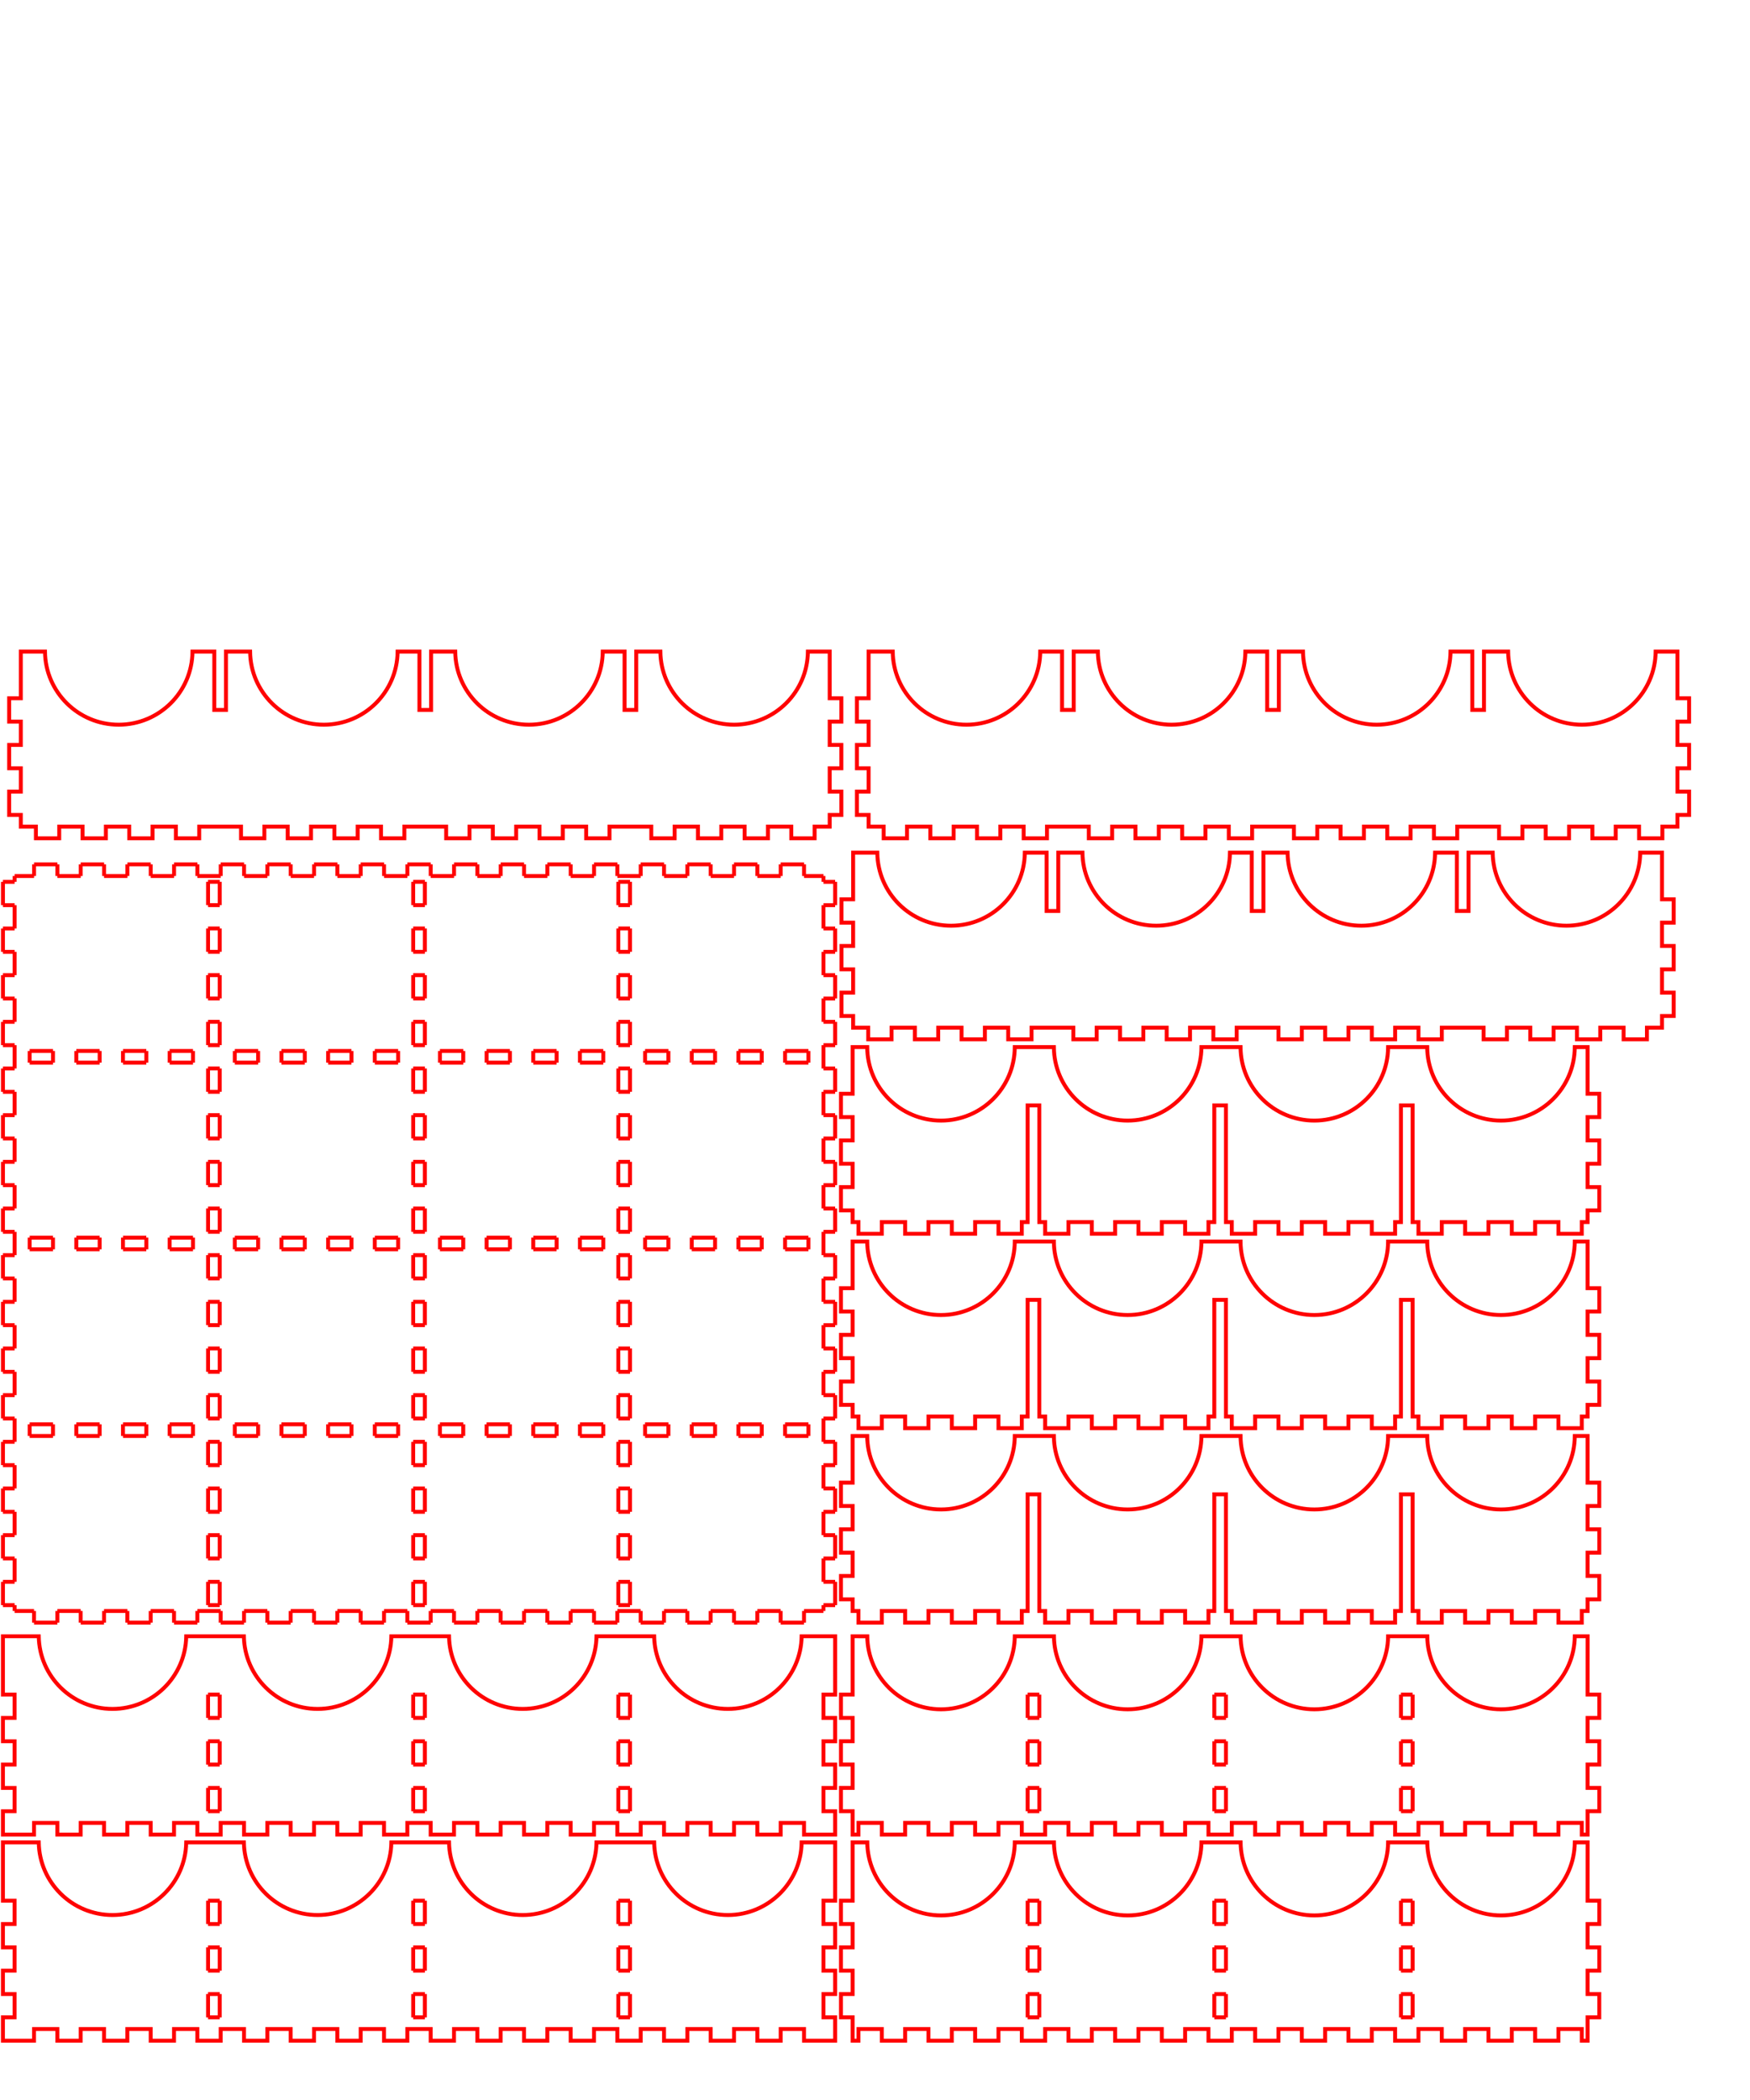 <?xml version="1.0" encoding="UTF-8" standalone="no"?>
<svg
   xmlns:dc="http://purl.org/dc/elements/1.1/"
   xmlns:cc="http://creativecommons.org/ns#"
   xmlns:rdf="http://www.w3.org/1999/02/22-rdf-syntax-ns#"
   xmlns:svg="http://www.w3.org/2000/svg"
   xmlns="http://www.w3.org/2000/svg"
   xmlns:sodipodi="http://sodipodi.sourceforge.net/DTD/sodipodi-0.dtd"
   xmlns:inkscape="http://www.inkscape.org/namespaces/inkscape"
   width="450mm"
   height="540mm"
   viewBox="0 9460 450 540"
   version="1.1"
   id="svg10691"
   sodipodi:docname="16 sm monster.svg"
   inkscape:version="0.92.2 5c3e80d, 2017-08-06">
  <defs
     id="defs10695" />
  <sodipodi:namedview
     pagecolor="#ffffff"
     bordercolor="#666666"
     borderopacity="1"
     objecttolerance="10"
     gridtolerance="10"
     guidetolerance="10"
     inkscape:pageopacity="0"
     inkscape:pageshadow="2"
     inkscape:window-width="1440"
     inkscape:window-height="787"
     id="namedview10693"
     showgrid="false"
     inkscape:measure-start="993.07,1000.63"
     inkscape:measure-end="986.268,1238.74"
     inkscape:zoom="0.5"
     inkscape:cx="870.7008"
     inkscape:cy="1080.4724"
     inkscape:window-x="0"
     inkscape:window-y="1"
     inkscape:window-maximized="1"
     inkscape:current-layer="svg10691" />
  <path
     inkscape:connector-curvature="0"
     id="path10386"
     d="m 56.5,9925.75 v 0 m 0,0 h -3 m 0,0 v -6 m 0,0 h 3 m 0,0 v 6"
     style="fill:none;stroke:#ff0000;stroke-width:1.007;stroke-linecap:butt;stroke-linejoin:miter;stroke-miterlimit:10;stroke-dasharray:none;stroke-opacity:1" />
  <path
     inkscape:connector-curvature="0"
     id="path10388"
     d="m 56.5,9913.75 v 0 m 0,0 h -3 m 0,0 v -6 m 0,0 h 3 m 0,0 v 6"
     style="fill:none;stroke:#ff0000;stroke-width:1.007;stroke-linecap:butt;stroke-linejoin:miter;stroke-miterlimit:10;stroke-dasharray:none;stroke-opacity:1" />
  <path
     inkscape:connector-curvature="0"
     id="path10390"
     d="m 56.5,9901.75 v 0 m 0,0 h -3 m 0,0 v -6 m 0,0 h 3 m 0,0 v 6"
     style="fill:none;stroke:#ff0000;stroke-width:1.007;stroke-linecap:butt;stroke-linejoin:miter;stroke-miterlimit:10;stroke-dasharray:none;stroke-opacity:1" />
  <path
     inkscape:connector-curvature="0"
     id="path10396"
     d="m 109.25,9925.75 v 0 m 0,0 h -3 m 0,0 v -6 m 0,0 h 3 m 0,0 v 6"
     style="fill:none;stroke:#ff0000;stroke-width:1.007;stroke-linecap:butt;stroke-linejoin:miter;stroke-miterlimit:10;stroke-dasharray:none;stroke-opacity:1" />
  <path
     inkscape:connector-curvature="0"
     id="path10398"
     d="m 109.25,9913.75 v 0 m 0,0 h -3 m 0,0 v -6 m 0,0 h 3 m 0,0 v 6"
     style="fill:none;stroke:#ff0000;stroke-width:1.007;stroke-linecap:butt;stroke-linejoin:miter;stroke-miterlimit:10;stroke-dasharray:none;stroke-opacity:1" />
  <path
     inkscape:connector-curvature="0"
     id="path10400"
     d="m 109.25,9901.75 v 0 m 0,0 h -3 m 0,0 v -6 m 0,0 h 3 m 0,0 v 6"
     style="fill:none;stroke:#ff0000;stroke-width:1.007;stroke-linecap:butt;stroke-linejoin:miter;stroke-miterlimit:10;stroke-dasharray:none;stroke-opacity:1" />
  <path
     inkscape:connector-curvature="0"
     id="path10406"
     d="m 162,9925.75 v 0 m 0,0 h -3 m 0,0 v -6 m 0,0 h 3 m 0,0 v 6"
     style="fill:none;stroke:#ff0000;stroke-width:1.007;stroke-linecap:butt;stroke-linejoin:miter;stroke-miterlimit:10;stroke-dasharray:none;stroke-opacity:1" />
  <path
     inkscape:connector-curvature="0"
     id="path10408"
     d="m 162,9913.75 v 0 m 0,0 h -3 m 0,0 v -6 m 0,0 h 3 m 0,0 v 6"
     style="fill:none;stroke:#ff0000;stroke-width:1.007;stroke-linecap:butt;stroke-linejoin:miter;stroke-miterlimit:10;stroke-dasharray:none;stroke-opacity:1" />
  <path
     inkscape:connector-curvature="0"
     id="path10410"
     d="m 162,9901.75 v 0 m 0,0 h -3 m 0,0 v -6 m 0,0 h 3 m 0,0 v 6"
     style="fill:none;stroke:#ff0000;stroke-width:1.007;stroke-linecap:butt;stroke-linejoin:miter;stroke-miterlimit:10;stroke-dasharray:none;stroke-opacity:1" />
  <path
     style="fill:none;stroke:#ff0000;stroke-width:1.007;stroke-linecap:butt;stroke-linejoin:miter;stroke-miterlimit:10;stroke-dasharray:none;stroke-opacity:1"
     d="m 0.75,9880.75 v 15 H 3.75 v 6 H 0.75 v 6 H 3.75 v 6 H 0.75 v 6 H 3.75 v 6 H 0.75 v 3 3 H 3.75 8.75 v -3 h 6 v 3 h 6 v -3 h 6 v 3 h 6 v -3 h 6 v 3 h 6 v -3 h 6 v 3 h 6 v -3 h 6 v 3 h 6 v -3 h 6 v 3 h 6 v -3 h 6 v 3 h 6 v -3 h 6 v 3 h 6 v -3 h 6 v 3 h 6 v -3 h 6 v 3 h 6 v -3 h 6 v 3 h 6 v -3 h 6 v 3 h 6 v -3 H 158.75 v 3 h 6 v -3 h 6 v 3 h 6 v -3 h 6 v 3 h 6 v -3 h 6 v 3 h 6 v -3 h 6 v 3 h 5 3 v -3 -3 h -3 v -6 h 3 v -6 h -3 v -6 h 3 v -6 h -3 v -6 h 3 V 9880.75 l -8.611,-10e-5 c -0.158,10.361 -8.598,18.68 -18.961,18.686 -10.364,0 -18.806,-8.324 -18.964,-18.686 l -14.825,-10e-5 c -0.158,10.361 -8.598,18.68 -18.961,18.686 -10.364,0 -18.807,-8.323 -18.965,-18.686 h -14.825 c -0.158,10.361 -8.598,18.679 -18.96,18.686 -10.364,0 -18.807,-8.323 -18.965,-18.686 H 47.89 c -0.158,10.361 -8.598,18.68 -18.961,18.686 -10.364,0 -18.807,-8.323 -18.965,-18.686 z"
     id="path10416"
     inkscape:connector-curvature="0"
     sodipodi:nodetypes="ccccccccccccccccccccccccccccccccccccccccccccccccccccccccccccccccccccccccccccccccccccccccccccccccccccccccccccccccc" />
  <path
     inkscape:connector-curvature="0"
     id="path10418"
     d="m 56.5,9872.75 v 0 m 0,0 h -3 m 0,0 v -6 m 0,0 h 3 m 0,0 v 6"
     style="fill:none;stroke:#ff0000;stroke-width:1.007;stroke-linecap:butt;stroke-linejoin:miter;stroke-miterlimit:10;stroke-dasharray:none;stroke-opacity:1" />
  <path
     inkscape:connector-curvature="0"
     id="path10420"
     d="m 56.5,9860.75 v 0 m 0,0 h -3 m 0,0 v -6 m 0,0 h 3 m 0,0 v 6"
     style="fill:none;stroke:#ff0000;stroke-width:1.007;stroke-linecap:butt;stroke-linejoin:miter;stroke-miterlimit:10;stroke-dasharray:none;stroke-opacity:1" />
  <path
     inkscape:connector-curvature="0"
     id="path10422"
     d="m 56.5,9848.75 v 0 m 0,0 h -3 m 0,0 v -6 m 0,0 h 3 m 0,0 v 6"
     style="fill:none;stroke:#ff0000;stroke-width:1.007;stroke-linecap:butt;stroke-linejoin:miter;stroke-miterlimit:10;stroke-dasharray:none;stroke-opacity:1" />
  <path
     inkscape:connector-curvature="0"
     id="path10424"
     d="m 56.5,9836.75 v 0 m 0,0 h -3 m 0,0 v -6 m 0,0 h 3 m 0,0 v 6"
     style="fill:none;stroke:#ff0000;stroke-width:1.007;stroke-linecap:butt;stroke-linejoin:miter;stroke-miterlimit:10;stroke-dasharray:none;stroke-opacity:1" />
  <path
     inkscape:connector-curvature="0"
     id="path10426"
     d="m 56.5,9824.75 v 0 m 0,0 h -3 m 0,0 v -6 m 0,0 h 3 m 0,0 v 6"
     style="fill:none;stroke:#ff0000;stroke-width:1.007;stroke-linecap:butt;stroke-linejoin:miter;stroke-miterlimit:10;stroke-dasharray:none;stroke-opacity:1" />
  <path
     inkscape:connector-curvature="0"
     id="path10428"
     d="m 56.5,9812.75 v 0 m 0,0 h -3 m 0,0 v -6 m 0,0 h 3 m 0,0 v 6"
     style="fill:none;stroke:#ff0000;stroke-width:1.007;stroke-linecap:butt;stroke-linejoin:miter;stroke-miterlimit:10;stroke-dasharray:none;stroke-opacity:1" />
  <path
     inkscape:connector-curvature="0"
     id="path10430"
     d="m 56.5,9800.75 v 0 m 0,0 h -3 m 0,0 v -6 m 0,0 h 3 m 0,0 v 6"
     style="fill:none;stroke:#ff0000;stroke-width:1.007;stroke-linecap:butt;stroke-linejoin:miter;stroke-miterlimit:10;stroke-dasharray:none;stroke-opacity:1" />
  <path
     inkscape:connector-curvature="0"
     id="path10432"
     d="m 56.5,9788.75 v 0 m 0,0 h -3 m 0,0 v -6 m 0,0 h 3 m 0,0 v 6"
     style="fill:none;stroke:#ff0000;stroke-width:1.007;stroke-linecap:butt;stroke-linejoin:miter;stroke-miterlimit:10;stroke-dasharray:none;stroke-opacity:1" />
  <path
     inkscape:connector-curvature="0"
     id="path10434"
     d="m 56.5,9776.75 v 0 m 0,0 h -3 m 0,0 v -6 m 0,0 h 3 m 0,0 v 6"
     style="fill:none;stroke:#ff0000;stroke-width:1.007;stroke-linecap:butt;stroke-linejoin:miter;stroke-miterlimit:10;stroke-dasharray:none;stroke-opacity:1" />
  <path
     inkscape:connector-curvature="0"
     id="path10436"
     d="m 56.5,9764.75 v 0 m 0,0 h -3 m 0,0 v -6 m 0,0 h 3 m 0,0 v 6"
     style="fill:none;stroke:#ff0000;stroke-width:1.007;stroke-linecap:butt;stroke-linejoin:miter;stroke-miterlimit:10;stroke-dasharray:none;stroke-opacity:1" />
  <path
     inkscape:connector-curvature="0"
     id="path10438"
     d="m 56.5,9752.75 v 0 m 0,0 h -3 m 0,0 v -6 m 0,0 h 3 m 0,0 v 6"
     style="fill:none;stroke:#ff0000;stroke-width:1.007;stroke-linecap:butt;stroke-linejoin:miter;stroke-miterlimit:10;stroke-dasharray:none;stroke-opacity:1" />
  <path
     inkscape:connector-curvature="0"
     id="path10440"
     d="m 56.5,9740.75 v 0 m 0,0 h -3 m 0,0 v -6 m 0,0 h 3 m 0,0 v 6"
     style="fill:none;stroke:#ff0000;stroke-width:1.007;stroke-linecap:butt;stroke-linejoin:miter;stroke-miterlimit:10;stroke-dasharray:none;stroke-opacity:1" />
  <path
     inkscape:connector-curvature="0"
     id="path10442"
     d="m 56.5,9728.75 v 0 m 0,0 h -3 m 0,0 v -6 m 0,0 h 3 m 0,0 v 6"
     style="fill:none;stroke:#ff0000;stroke-width:1.007;stroke-linecap:butt;stroke-linejoin:miter;stroke-miterlimit:10;stroke-dasharray:none;stroke-opacity:1" />
  <path
     inkscape:connector-curvature="0"
     id="path10444"
     d="m 56.5,9716.75 v 0 m 0,0 h -3 m 0,0 v -6 m 0,0 h 3 m 0,0 v 6"
     style="fill:none;stroke:#ff0000;stroke-width:1.007;stroke-linecap:butt;stroke-linejoin:miter;stroke-miterlimit:10;stroke-dasharray:none;stroke-opacity:1" />
  <path
     inkscape:connector-curvature="0"
     id="path10446"
     d="m 56.5,9704.75 v 0 m 0,0 h -3 m 0,0 v -6 m 0,0 h 3 m 0,0 v 6"
     style="fill:none;stroke:#ff0000;stroke-width:1.007;stroke-linecap:butt;stroke-linejoin:miter;stroke-miterlimit:10;stroke-dasharray:none;stroke-opacity:1" />
  <path
     inkscape:connector-curvature="0"
     id="path10448"
     d="m 56.5,9692.75 v 0 m 0,0 h -3 m 0,0 v -6 m 0,0 h 3 m 0,0 v 6"
     style="fill:none;stroke:#ff0000;stroke-width:1.007;stroke-linecap:butt;stroke-linejoin:miter;stroke-miterlimit:10;stroke-dasharray:none;stroke-opacity:1" />
  <path
     inkscape:connector-curvature="0"
     id="path10450"
     d="m 109.25,9872.75 v 0 m 0,0 h -3 m 0,0 v -6 m 0,0 h 3 m 0,0 v 6"
     style="fill:none;stroke:#ff0000;stroke-width:1.007;stroke-linecap:butt;stroke-linejoin:miter;stroke-miterlimit:10;stroke-dasharray:none;stroke-opacity:1" />
  <path
     inkscape:connector-curvature="0"
     id="path10452"
     d="m 109.25,9860.75 v 0 m 0,0 h -3 m 0,0 v -6 m 0,0 h 3 m 0,0 v 6"
     style="fill:none;stroke:#ff0000;stroke-width:1.007;stroke-linecap:butt;stroke-linejoin:miter;stroke-miterlimit:10;stroke-dasharray:none;stroke-opacity:1" />
  <path
     inkscape:connector-curvature="0"
     id="path10454"
     d="m 109.25,9848.75 v 0 m 0,0 h -3 m 0,0 v -6 m 0,0 h 3 m 0,0 v 6"
     style="fill:none;stroke:#ff0000;stroke-width:1.007;stroke-linecap:butt;stroke-linejoin:miter;stroke-miterlimit:10;stroke-dasharray:none;stroke-opacity:1" />
  <path
     inkscape:connector-curvature="0"
     id="path10456"
     d="m 109.25,9836.75 v 0 m 0,0 h -3 m 0,0 v -6 m 0,0 h 3 m 0,0 v 6"
     style="fill:none;stroke:#ff0000;stroke-width:1.007;stroke-linecap:butt;stroke-linejoin:miter;stroke-miterlimit:10;stroke-dasharray:none;stroke-opacity:1" />
  <path
     inkscape:connector-curvature="0"
     id="path10458"
     d="m 109.25,9824.75 v 0 m 0,0 h -3 m 0,0 v -6 m 0,0 h 3 m 0,0 v 6"
     style="fill:none;stroke:#ff0000;stroke-width:1.007;stroke-linecap:butt;stroke-linejoin:miter;stroke-miterlimit:10;stroke-dasharray:none;stroke-opacity:1" />
  <path
     inkscape:connector-curvature="0"
     id="path10460"
     d="m 109.25,9812.75 v 0 m 0,0 h -3 m 0,0 v -6 m 0,0 h 3 m 0,0 v 6"
     style="fill:none;stroke:#ff0000;stroke-width:1.007;stroke-linecap:butt;stroke-linejoin:miter;stroke-miterlimit:10;stroke-dasharray:none;stroke-opacity:1" />
  <path
     inkscape:connector-curvature="0"
     id="path10462"
     d="m 109.25,9800.75 v 0 m 0,0 h -3 m 0,0 v -6 m 0,0 h 3 m 0,0 v 6"
     style="fill:none;stroke:#ff0000;stroke-width:1.007;stroke-linecap:butt;stroke-linejoin:miter;stroke-miterlimit:10;stroke-dasharray:none;stroke-opacity:1" />
  <path
     inkscape:connector-curvature="0"
     id="path10464"
     d="m 109.25,9788.75 v 0 m 0,0 h -3 m 0,0 v -6 m 0,0 h 3 m 0,0 v 6"
     style="fill:none;stroke:#ff0000;stroke-width:1.007;stroke-linecap:butt;stroke-linejoin:miter;stroke-miterlimit:10;stroke-dasharray:none;stroke-opacity:1" />
  <path
     inkscape:connector-curvature="0"
     id="path10466"
     d="m 109.25,9776.75 v 0 m 0,0 h -3 m 0,0 v -6 m 0,0 h 3 m 0,0 v 6"
     style="fill:none;stroke:#ff0000;stroke-width:1.007;stroke-linecap:butt;stroke-linejoin:miter;stroke-miterlimit:10;stroke-dasharray:none;stroke-opacity:1" />
  <path
     inkscape:connector-curvature="0"
     id="path10468"
     d="m 109.25,9764.75 v 0 m 0,0 h -3 m 0,0 v -6 m 0,0 h 3 m 0,0 v 6"
     style="fill:none;stroke:#ff0000;stroke-width:1.007;stroke-linecap:butt;stroke-linejoin:miter;stroke-miterlimit:10;stroke-dasharray:none;stroke-opacity:1" />
  <path
     inkscape:connector-curvature="0"
     id="path10470"
     d="m 109.25,9752.75 v 0 m 0,0 h -3 m 0,0 v -6 m 0,0 h 3 m 0,0 v 6"
     style="fill:none;stroke:#ff0000;stroke-width:1.007;stroke-linecap:butt;stroke-linejoin:miter;stroke-miterlimit:10;stroke-dasharray:none;stroke-opacity:1" />
  <path
     inkscape:connector-curvature="0"
     id="path10472"
     d="m 109.25,9740.75 v 0 m 0,0 h -3 m 0,0 v -6 m 0,0 h 3 m 0,0 v 6"
     style="fill:none;stroke:#ff0000;stroke-width:1.007;stroke-linecap:butt;stroke-linejoin:miter;stroke-miterlimit:10;stroke-dasharray:none;stroke-opacity:1" />
  <path
     inkscape:connector-curvature="0"
     id="path10474"
     d="m 109.25,9728.75 v 0 m 0,0 h -3 m 0,0 v -6 m 0,0 h 3 m 0,0 v 6"
     style="fill:none;stroke:#ff0000;stroke-width:1.007;stroke-linecap:butt;stroke-linejoin:miter;stroke-miterlimit:10;stroke-dasharray:none;stroke-opacity:1" />
  <path
     inkscape:connector-curvature="0"
     id="path10476"
     d="m 109.25,9716.75 v 0 m 0,0 h -3 m 0,0 v -6 m 0,0 h 3 m 0,0 v 6"
     style="fill:none;stroke:#ff0000;stroke-width:1.007;stroke-linecap:butt;stroke-linejoin:miter;stroke-miterlimit:10;stroke-dasharray:none;stroke-opacity:1" />
  <path
     inkscape:connector-curvature="0"
     id="path10478"
     d="m 109.25,9704.75 v 0 m 0,0 h -3 m 0,0 v -6 m 0,0 h 3 m 0,0 v 6"
     style="fill:none;stroke:#ff0000;stroke-width:1.007;stroke-linecap:butt;stroke-linejoin:miter;stroke-miterlimit:10;stroke-dasharray:none;stroke-opacity:1" />
  <path
     inkscape:connector-curvature="0"
     id="path10480"
     d="m 109.25,9692.75 v 0 m 0,0 h -3 m 0,0 v -6 m 0,0 h 3 m 0,0 v 6"
     style="fill:none;stroke:#ff0000;stroke-width:1.007;stroke-linecap:butt;stroke-linejoin:miter;stroke-miterlimit:10;stroke-dasharray:none;stroke-opacity:1" />
  <path
     inkscape:connector-curvature="0"
     id="path10482"
     d="m 162,9872.75 v 0 m 0,0 h -3 m 0,0 v -6 m 0,0 h 3 m 0,0 v 6"
     style="fill:none;stroke:#ff0000;stroke-width:1.007;stroke-linecap:butt;stroke-linejoin:miter;stroke-miterlimit:10;stroke-dasharray:none;stroke-opacity:1" />
  <path
     inkscape:connector-curvature="0"
     id="path10484"
     d="m 162,9860.75 v 0 m 0,0 h -3 m 0,0 v -6 m 0,0 h 3 m 0,0 v 6"
     style="fill:none;stroke:#ff0000;stroke-width:1.007;stroke-linecap:butt;stroke-linejoin:miter;stroke-miterlimit:10;stroke-dasharray:none;stroke-opacity:1" />
  <path
     inkscape:connector-curvature="0"
     id="path10486"
     d="m 162,9848.75 v 0 m 0,0 h -3 m 0,0 v -6 m 0,0 h 3 m 0,0 v 6"
     style="fill:none;stroke:#ff0000;stroke-width:1.007;stroke-linecap:butt;stroke-linejoin:miter;stroke-miterlimit:10;stroke-dasharray:none;stroke-opacity:1" />
  <path
     inkscape:connector-curvature="0"
     id="path10488"
     d="m 162,9836.75 v 0 m 0,0 h -3 m 0,0 v -6 m 0,0 h 3 m 0,0 v 6"
     style="fill:none;stroke:#ff0000;stroke-width:1.007;stroke-linecap:butt;stroke-linejoin:miter;stroke-miterlimit:10;stroke-dasharray:none;stroke-opacity:1" />
  <path
     inkscape:connector-curvature="0"
     id="path10490"
     d="m 162,9824.75 v 0 m 0,0 h -3 m 0,0 v -6 m 0,0 h 3 m 0,0 v 6"
     style="fill:none;stroke:#ff0000;stroke-width:1.007;stroke-linecap:butt;stroke-linejoin:miter;stroke-miterlimit:10;stroke-dasharray:none;stroke-opacity:1" />
  <path
     inkscape:connector-curvature="0"
     id="path10492"
     d="m 162,9812.75 v 0 m 0,0 h -3 m 0,0 v -6 m 0,0 h 3 m 0,0 v 6"
     style="fill:none;stroke:#ff0000;stroke-width:1.007;stroke-linecap:butt;stroke-linejoin:miter;stroke-miterlimit:10;stroke-dasharray:none;stroke-opacity:1" />
  <path
     inkscape:connector-curvature="0"
     id="path10494"
     d="m 162,9800.75 v 0 m 0,0 h -3 m 0,0 v -6 m 0,0 h 3 m 0,0 v 6"
     style="fill:none;stroke:#ff0000;stroke-width:1.007;stroke-linecap:butt;stroke-linejoin:miter;stroke-miterlimit:10;stroke-dasharray:none;stroke-opacity:1" />
  <path
     inkscape:connector-curvature="0"
     id="path10496"
     d="m 162,9788.75 v 0 m 0,0 h -3 m 0,0 v -6 m 0,0 h 3 m 0,0 v 6"
     style="fill:none;stroke:#ff0000;stroke-width:1.007;stroke-linecap:butt;stroke-linejoin:miter;stroke-miterlimit:10;stroke-dasharray:none;stroke-opacity:1" />
  <path
     inkscape:connector-curvature="0"
     id="path10498"
     d="m 162,9776.75 v 0 m 0,0 h -3 m 0,0 v -6 m 0,0 h 3 m 0,0 v 6"
     style="fill:none;stroke:#ff0000;stroke-width:1.007;stroke-linecap:butt;stroke-linejoin:miter;stroke-miterlimit:10;stroke-dasharray:none;stroke-opacity:1" />
  <path
     inkscape:connector-curvature="0"
     id="path10500"
     d="m 162,9764.75 v 0 m 0,0 h -3 m 0,0 v -6 m 0,0 h 3 m 0,0 v 6"
     style="fill:none;stroke:#ff0000;stroke-width:1.007;stroke-linecap:butt;stroke-linejoin:miter;stroke-miterlimit:10;stroke-dasharray:none;stroke-opacity:1" />
  <path
     inkscape:connector-curvature="0"
     id="path10502"
     d="m 162,9752.75 v 0 m 0,0 h -3 m 0,0 v -6 m 0,0 h 3 m 0,0 v 6"
     style="fill:none;stroke:#ff0000;stroke-width:1.007;stroke-linecap:butt;stroke-linejoin:miter;stroke-miterlimit:10;stroke-dasharray:none;stroke-opacity:1" />
  <path
     inkscape:connector-curvature="0"
     id="path10504"
     d="m 162,9740.75 v 0 m 0,0 h -3 m 0,0 v -6 m 0,0 h 3 m 0,0 v 6"
     style="fill:none;stroke:#ff0000;stroke-width:1.007;stroke-linecap:butt;stroke-linejoin:miter;stroke-miterlimit:10;stroke-dasharray:none;stroke-opacity:1" />
  <path
     inkscape:connector-curvature="0"
     id="path10506"
     d="m 162,9728.75 v 0 m 0,0 h -3 m 0,0 v -6 m 0,0 h 3 m 0,0 v 6"
     style="fill:none;stroke:#ff0000;stroke-width:1.007;stroke-linecap:butt;stroke-linejoin:miter;stroke-miterlimit:10;stroke-dasharray:none;stroke-opacity:1" />
  <path
     inkscape:connector-curvature="0"
     id="path10508"
     d="m 162,9716.75 v 0 m 0,0 h -3 m 0,0 v -6 m 0,0 h 3 m 0,0 v 6"
     style="fill:none;stroke:#ff0000;stroke-width:1.007;stroke-linecap:butt;stroke-linejoin:miter;stroke-miterlimit:10;stroke-dasharray:none;stroke-opacity:1" />
  <path
     inkscape:connector-curvature="0"
     id="path10510"
     d="m 162,9704.75 v 0 m 0,0 h -3 m 0,0 v -6 m 0,0 h 3 m 0,0 v 6"
     style="fill:none;stroke:#ff0000;stroke-width:1.007;stroke-linecap:butt;stroke-linejoin:miter;stroke-miterlimit:10;stroke-dasharray:none;stroke-opacity:1" />
  <path
     inkscape:connector-curvature="0"
     id="path10512"
     d="m 162,9692.75 v 0 m 0,0 h -3 m 0,0 v -6 m 0,0 h 3 m 0,0 v 6"
     style="fill:none;stroke:#ff0000;stroke-width:1.007;stroke-linecap:butt;stroke-linejoin:miter;stroke-miterlimit:10;stroke-dasharray:none;stroke-opacity:1" />
  <path
     inkscape:connector-curvature="0"
     id="path10514"
     d="m 3.75,9874.25 h 5 m 0,0 v 0 m 0,0 v 3 m 0,0 h 6 m 0,0 v -3 m 0,0 h 6 m 0,0 v 0 m 0,0 v 3 m 0,0 h 6 m 0,0 v -3 m 0,0 h 6 m 0,0 v 0 m 0,0 v 3 m 0,0 h 6 m 0,0 v -3 m 0,0 h 6 m 0,0 v 0 m 0,0 v 3 m 0,0 h 6 m 0,0 v -3 m 0,0 h 6 m 0,0 v 0 m 0,0 v 3 m 0,0 h 6 m 0,0 v -3 m 0,0 h 6 m 0,0 v 0 m 0,0 v 3 m 0,0 h 6 m 0,0 v -3 m 0,0 h 6 m 0,0 v 0 m 0,0 v 3 m 0,0 h 6 m 0,0 v -3 m 0,0 h 6 m 0,0 v 0 m 0,0 v 3 m 0,0 h 6 m 0,0 v -3 m 0,0 h 6 m 0,0 v 0 m 0,0 v 3 m 0,0 h 6 m 0,0 v -3 m 0,0 h 6 m 0,0 v 0 m 0,0 v 3 m 0,0 h 6 m 0,0 v -3 m 0,0 h 6 m 0,0 v 0 m 0,0 v 3 m 0,0 h 6 m 0,0 v -3 m 0,0 h 6 m 0,0 v 0 m 0,0 v 3 m 0,0 h 6 m 0,0 v -3 m 0,0 h 6 m 0,0 v 0 m 0,0 v 3 m 0,0 h 6 m 0,0 v -3 m 0,0 h 6 m 0,0 v 0 m 0,0 v 3 m 0,0 h 6 m 0,0 v -3 m 0,0 h 6 m 0,0 v 0 m 0,0 v 3 m 0,0 h 6 m 0,0 v -3 m 0,0 h 6 m 0,0 v 0 m 0,0 v 3 m 0,0 h 6 m 0,0 v -3 m 0,0 h 6 m 0,0 v 0 m 0,0 v 3 m 0,0 h 6 m 0,0 v -3 m 0,0 h 5 m 0,0 v 0 m 0,0 v 0 m 0,-46.5"
     style="fill:none;stroke:#ff0000;stroke-width:1.007;stroke-linecap:butt;stroke-linejoin:miter;stroke-miterlimit:10;stroke-dasharray:none;stroke-opacity:1" />
  <path
     inkscape:connector-curvature="0"
     id="path10516"
     d="m 207.875,9826.25 v 0 m 0,0 v 3 m 0,0 h -6 m 0,0 v -3 m 0,0 h 6"
     style="fill:none;stroke:#ff0000;stroke-width:1.007;stroke-linecap:butt;stroke-linejoin:miter;stroke-miterlimit:10;stroke-dasharray:none;stroke-opacity:1" />
  <path
     inkscape:connector-curvature="0"
     id="path10518"
     d="m 195.875,9826.25 v 0 m 0,0 v 3 m 0,0 h -6 m 0,0 v -3 m 0,0 h 6"
     style="fill:none;stroke:#ff0000;stroke-width:1.007;stroke-linecap:butt;stroke-linejoin:miter;stroke-miterlimit:10;stroke-dasharray:none;stroke-opacity:1" />
  <path
     inkscape:connector-curvature="0"
     id="path10520"
     d="m 183.875,9826.25 v 0 m 0,0 v 3 m 0,0 h -6 m 0,0 v -3 m 0,0 h 6"
     style="fill:none;stroke:#ff0000;stroke-width:1.007;stroke-linecap:butt;stroke-linejoin:miter;stroke-miterlimit:10;stroke-dasharray:none;stroke-opacity:1" />
  <path
     inkscape:connector-curvature="0"
     id="path10522"
     d="m 171.875,9826.25 v 0 m 0,0 v 3 m 0,0 h -6 m 0,0 v -3 m 0,0 h 6"
     style="fill:none;stroke:#ff0000;stroke-width:1.007;stroke-linecap:butt;stroke-linejoin:miter;stroke-miterlimit:10;stroke-dasharray:none;stroke-opacity:1" />
  <path
     inkscape:connector-curvature="0"
     id="path10524"
     d="m 155.125,9826.25 v 0 m 0,0 v 3 m 0,0 h -6 m 0,0 v -3 m 0,0 h 6"
     style="fill:none;stroke:#ff0000;stroke-width:1.007;stroke-linecap:butt;stroke-linejoin:miter;stroke-miterlimit:10;stroke-dasharray:none;stroke-opacity:1" />
  <path
     inkscape:connector-curvature="0"
     id="path10526"
     d="m 143.125,9826.25 v 0 m 0,0 v 3 m 0,0 h -6 m 0,0 v -3 m 0,0 h 6"
     style="fill:none;stroke:#ff0000;stroke-width:1.007;stroke-linecap:butt;stroke-linejoin:miter;stroke-miterlimit:10;stroke-dasharray:none;stroke-opacity:1" />
  <path
     inkscape:connector-curvature="0"
     id="path10528"
     d="m 131.125,9826.25 v 0 m 0,0 v 3 m 0,0 h -6 m 0,0 v -3 m 0,0 h 6"
     style="fill:none;stroke:#ff0000;stroke-width:1.007;stroke-linecap:butt;stroke-linejoin:miter;stroke-miterlimit:10;stroke-dasharray:none;stroke-opacity:1" />
  <path
     inkscape:connector-curvature="0"
     id="path10530"
     d="m 119.125,9826.25 v 0 m 0,0 v 3 m 0,0 h -6 m 0,0 v -3 m 0,0 h 6"
     style="fill:none;stroke:#ff0000;stroke-width:1.007;stroke-linecap:butt;stroke-linejoin:miter;stroke-miterlimit:10;stroke-dasharray:none;stroke-opacity:1" />
  <path
     inkscape:connector-curvature="0"
     id="path10532"
     d="m 102.375,9826.25 v 0 m 0,0 v 3 m 0,0 h -6 m 0,0 v -3 m 0,0 h 6"
     style="fill:none;stroke:#ff0000;stroke-width:1.007;stroke-linecap:butt;stroke-linejoin:miter;stroke-miterlimit:10;stroke-dasharray:none;stroke-opacity:1" />
  <path
     inkscape:connector-curvature="0"
     id="path10534"
     d="m 90.375,9826.25 v 0 m 0,0 v 3 m 0,0 h -6 m 0,0 v -3 m 0,0 h 6"
     style="fill:none;stroke:#ff0000;stroke-width:1.007;stroke-linecap:butt;stroke-linejoin:miter;stroke-miterlimit:10;stroke-dasharray:none;stroke-opacity:1" />
  <path
     inkscape:connector-curvature="0"
     id="path10536"
     d="m 78.375,9826.25 v 0 m 0,0 v 3 m 0,0 h -6 m 0,0 v -3 m 0,0 h 6"
     style="fill:none;stroke:#ff0000;stroke-width:1.007;stroke-linecap:butt;stroke-linejoin:miter;stroke-miterlimit:10;stroke-dasharray:none;stroke-opacity:1" />
  <path
     inkscape:connector-curvature="0"
     id="path10538"
     d="m 66.375,9826.25 v 0 m 0,0 v 3 m 0,0 h -6 m 0,0 v -3 m 0,0 h 6"
     style="fill:none;stroke:#ff0000;stroke-width:1.007;stroke-linecap:butt;stroke-linejoin:miter;stroke-miterlimit:10;stroke-dasharray:none;stroke-opacity:1" />
  <path
     inkscape:connector-curvature="0"
     id="path10540"
     d="m 49.625,9826.25 v 0 m 0,0 v 3 m 0,0 h -6 m 0,0 v -3 m 0,0 h 6"
     style="fill:none;stroke:#ff0000;stroke-width:1.007;stroke-linecap:butt;stroke-linejoin:miter;stroke-miterlimit:10;stroke-dasharray:none;stroke-opacity:1" />
  <path
     inkscape:connector-curvature="0"
     id="path10542"
     d="m 37.625,9826.25 v 0 m 0,0 v 3 m 0,0 h -6 m 0,0 v -3 m 0,0 h 6"
     style="fill:none;stroke:#ff0000;stroke-width:1.007;stroke-linecap:butt;stroke-linejoin:miter;stroke-miterlimit:10;stroke-dasharray:none;stroke-opacity:1" />
  <path
     inkscape:connector-curvature="0"
     id="path10544"
     d="m 25.625,9826.25 v 0 m 0,0 v 3 m 0,0 h -6 m 0,0 v -3 m 0,0 h 6"
     style="fill:none;stroke:#ff0000;stroke-width:1.007;stroke-linecap:butt;stroke-linejoin:miter;stroke-miterlimit:10;stroke-dasharray:none;stroke-opacity:1" />
  <path
     inkscape:connector-curvature="0"
     id="path10546"
     d="m 13.625,9826.25 v 0 m 0,0 v 3 m 0,0 h -6 m 0,0 v -3 m 0,0 h 6"
     style="fill:none;stroke:#ff0000;stroke-width:1.007;stroke-linecap:butt;stroke-linejoin:miter;stroke-miterlimit:10;stroke-dasharray:none;stroke-opacity:1" />
  <path
     inkscape:connector-curvature="0"
     id="path10548"
     d="m 207.875,9778.25 v 0 m 0,0 v 3 m 0,0 h -6 m 0,0 v -3 m 0,0 h 6"
     style="fill:none;stroke:#ff0000;stroke-width:1.007;stroke-linecap:butt;stroke-linejoin:miter;stroke-miterlimit:10;stroke-dasharray:none;stroke-opacity:1" />
  <path
     inkscape:connector-curvature="0"
     id="path10550"
     d="m 195.875,9778.25 v 0 m 0,0 v 3 m 0,0 h -6 m 0,0 v -3 m 0,0 h 6"
     style="fill:none;stroke:#ff0000;stroke-width:1.007;stroke-linecap:butt;stroke-linejoin:miter;stroke-miterlimit:10;stroke-dasharray:none;stroke-opacity:1" />
  <path
     inkscape:connector-curvature="0"
     id="path10552"
     d="m 183.875,9778.25 v 0 m 0,0 v 3 m 0,0 h -6 m 0,0 v -3 m 0,0 h 6"
     style="fill:none;stroke:#ff0000;stroke-width:1.007;stroke-linecap:butt;stroke-linejoin:miter;stroke-miterlimit:10;stroke-dasharray:none;stroke-opacity:1" />
  <path
     inkscape:connector-curvature="0"
     id="path10554"
     d="m 171.875,9778.25 v 0 m 0,0 v 3 m 0,0 h -6 m 0,0 v -3 m 0,0 h 6"
     style="fill:none;stroke:#ff0000;stroke-width:1.007;stroke-linecap:butt;stroke-linejoin:miter;stroke-miterlimit:10;stroke-dasharray:none;stroke-opacity:1" />
  <path
     inkscape:connector-curvature="0"
     id="path10556"
     d="m 155.125,9778.25 v 0 m 0,0 v 3 m 0,0 h -6 m 0,0 v -3 m 0,0 h 6"
     style="fill:none;stroke:#ff0000;stroke-width:1.007;stroke-linecap:butt;stroke-linejoin:miter;stroke-miterlimit:10;stroke-dasharray:none;stroke-opacity:1" />
  <path
     inkscape:connector-curvature="0"
     id="path10558"
     d="m 143.125,9778.25 v 0 m 0,0 v 3 m 0,0 h -6 m 0,0 v -3 m 0,0 h 6"
     style="fill:none;stroke:#ff0000;stroke-width:1.007;stroke-linecap:butt;stroke-linejoin:miter;stroke-miterlimit:10;stroke-dasharray:none;stroke-opacity:1" />
  <path
     inkscape:connector-curvature="0"
     id="path10560"
     d="m 131.125,9778.25 v 0 m 0,0 v 3 m 0,0 h -6 m 0,0 v -3 m 0,0 h 6"
     style="fill:none;stroke:#ff0000;stroke-width:1.007;stroke-linecap:butt;stroke-linejoin:miter;stroke-miterlimit:10;stroke-dasharray:none;stroke-opacity:1" />
  <path
     inkscape:connector-curvature="0"
     id="path10562"
     d="m 119.125,9778.25 v 0 m 0,0 v 3 m 0,0 h -6 m 0,0 v -3 m 0,0 h 6"
     style="fill:none;stroke:#ff0000;stroke-width:1.007;stroke-linecap:butt;stroke-linejoin:miter;stroke-miterlimit:10;stroke-dasharray:none;stroke-opacity:1" />
  <path
     inkscape:connector-curvature="0"
     id="path10564"
     d="m 102.375,9778.25 v 0 m 0,0 v 3 m 0,0 h -6 m 0,0 v -3 m 0,0 h 6"
     style="fill:none;stroke:#ff0000;stroke-width:1.007;stroke-linecap:butt;stroke-linejoin:miter;stroke-miterlimit:10;stroke-dasharray:none;stroke-opacity:1" />
  <path
     inkscape:connector-curvature="0"
     id="path10566"
     d="m 90.375,9778.25 v 0 m 0,0 v 3 m 0,0 h -6 m 0,0 v -3 m 0,0 h 6"
     style="fill:none;stroke:#ff0000;stroke-width:1.007;stroke-linecap:butt;stroke-linejoin:miter;stroke-miterlimit:10;stroke-dasharray:none;stroke-opacity:1" />
  <path
     inkscape:connector-curvature="0"
     id="path10568"
     d="m 78.375,9778.25 v 0 m 0,0 v 3 m 0,0 h -6 m 0,0 v -3 m 0,0 h 6"
     style="fill:none;stroke:#ff0000;stroke-width:1.007;stroke-linecap:butt;stroke-linejoin:miter;stroke-miterlimit:10;stroke-dasharray:none;stroke-opacity:1" />
  <path
     inkscape:connector-curvature="0"
     id="path10570"
     d="m 66.375,9778.25 v 0 m 0,0 v 3 m 0,0 h -6 m 0,0 v -3 m 0,0 h 6"
     style="fill:none;stroke:#ff0000;stroke-width:1.007;stroke-linecap:butt;stroke-linejoin:miter;stroke-miterlimit:10;stroke-dasharray:none;stroke-opacity:1" />
  <path
     inkscape:connector-curvature="0"
     id="path10572"
     d="m 49.625,9778.25 v 0 m 0,0 v 3 m 0,0 h -6 m 0,0 v -3 m 0,0 h 6"
     style="fill:none;stroke:#ff0000;stroke-width:1.007;stroke-linecap:butt;stroke-linejoin:miter;stroke-miterlimit:10;stroke-dasharray:none;stroke-opacity:1" />
  <path
     inkscape:connector-curvature="0"
     id="path10574"
     d="m 37.625,9778.25 v 0 m 0,0 v 3 m 0,0 h -6 m 0,0 v -3 m 0,0 h 6"
     style="fill:none;stroke:#ff0000;stroke-width:1.007;stroke-linecap:butt;stroke-linejoin:miter;stroke-miterlimit:10;stroke-dasharray:none;stroke-opacity:1" />
  <path
     inkscape:connector-curvature="0"
     id="path10576"
     d="m 25.625,9778.25 v 0 m 0,0 v 3 m 0,0 h -6 m 0,0 v -3 m 0,0 h 6"
     style="fill:none;stroke:#ff0000;stroke-width:1.007;stroke-linecap:butt;stroke-linejoin:miter;stroke-miterlimit:10;stroke-dasharray:none;stroke-opacity:1" />
  <path
     inkscape:connector-curvature="0"
     id="path10578"
     d="m 13.625,9778.25 v 0 m 0,0 v 3 m 0,0 h -6 m 0,0 v -3 m 0,0 h 6"
     style="fill:none;stroke:#ff0000;stroke-width:1.007;stroke-linecap:butt;stroke-linejoin:miter;stroke-miterlimit:10;stroke-dasharray:none;stroke-opacity:1" />
  <path
     inkscape:connector-curvature="0"
     id="path10580"
     d="m 207.875,9730.25 v 0 m 0,0 v 3 m 0,0 h -6 m 0,0 v -3 m 0,0 h 6"
     style="fill:none;stroke:#ff0000;stroke-width:1.007;stroke-linecap:butt;stroke-linejoin:miter;stroke-miterlimit:10;stroke-dasharray:none;stroke-opacity:1" />
  <path
     inkscape:connector-curvature="0"
     id="path10582"
     d="m 195.875,9730.25 v 0 m 0,0 v 3 m 0,0 h -6 m 0,0 v -3 m 0,0 h 6"
     style="fill:none;stroke:#ff0000;stroke-width:1.007;stroke-linecap:butt;stroke-linejoin:miter;stroke-miterlimit:10;stroke-dasharray:none;stroke-opacity:1" />
  <path
     inkscape:connector-curvature="0"
     id="path10584"
     d="m 183.875,9730.25 v 0 m 0,0 v 3 m 0,0 h -6 m 0,0 v -3 m 0,0 h 6"
     style="fill:none;stroke:#ff0000;stroke-width:1.007;stroke-linecap:butt;stroke-linejoin:miter;stroke-miterlimit:10;stroke-dasharray:none;stroke-opacity:1" />
  <path
     inkscape:connector-curvature="0"
     id="path10586"
     d="m 171.875,9730.25 v 0 m 0,0 v 3 m 0,0 h -6 m 0,0 v -3 m 0,0 h 6"
     style="fill:none;stroke:#ff0000;stroke-width:1.007;stroke-linecap:butt;stroke-linejoin:miter;stroke-miterlimit:10;stroke-dasharray:none;stroke-opacity:1" />
  <path
     inkscape:connector-curvature="0"
     id="path10588"
     d="m 155.125,9730.25 v 0 m 0,0 v 3 m 0,0 h -6 m 0,0 v -3 m 0,0 h 6"
     style="fill:none;stroke:#ff0000;stroke-width:1.007;stroke-linecap:butt;stroke-linejoin:miter;stroke-miterlimit:10;stroke-dasharray:none;stroke-opacity:1" />
  <path
     inkscape:connector-curvature="0"
     id="path10590"
     d="m 143.125,9730.25 v 0 m 0,0 v 3 m 0,0 h -6 m 0,0 v -3 m 0,0 h 6"
     style="fill:none;stroke:#ff0000;stroke-width:1.007;stroke-linecap:butt;stroke-linejoin:miter;stroke-miterlimit:10;stroke-dasharray:none;stroke-opacity:1" />
  <path
     inkscape:connector-curvature="0"
     id="path10592"
     d="m 131.125,9730.25 v 0 m 0,0 v 3 m 0,0 h -6 m 0,0 v -3 m 0,0 h 6"
     style="fill:none;stroke:#ff0000;stroke-width:1.007;stroke-linecap:butt;stroke-linejoin:miter;stroke-miterlimit:10;stroke-dasharray:none;stroke-opacity:1" />
  <path
     inkscape:connector-curvature="0"
     id="path10594"
     d="m 119.125,9730.25 v 0 m 0,0 v 3 m 0,0 h -6 m 0,0 v -3 m 0,0 h 6"
     style="fill:none;stroke:#ff0000;stroke-width:1.007;stroke-linecap:butt;stroke-linejoin:miter;stroke-miterlimit:10;stroke-dasharray:none;stroke-opacity:1" />
  <path
     inkscape:connector-curvature="0"
     id="path10596"
     d="m 102.375,9730.25 v 0 m 0,0 v 3 m 0,0 h -6 m 0,0 v -3 m 0,0 h 6"
     style="fill:none;stroke:#ff0000;stroke-width:1.007;stroke-linecap:butt;stroke-linejoin:miter;stroke-miterlimit:10;stroke-dasharray:none;stroke-opacity:1" />
  <path
     inkscape:connector-curvature="0"
     id="path10598"
     d="m 90.375,9730.25 v 0 m 0,0 v 3 m 0,0 h -6 m 0,0 v -3 m 0,0 h 6"
     style="fill:none;stroke:#ff0000;stroke-width:1.007;stroke-linecap:butt;stroke-linejoin:miter;stroke-miterlimit:10;stroke-dasharray:none;stroke-opacity:1" />
  <path
     inkscape:connector-curvature="0"
     id="path10600"
     d="m 78.375,9730.25 v 0 m 0,0 v 3 m 0,0 h -6 m 0,0 v -3 m 0,0 h 6"
     style="fill:none;stroke:#ff0000;stroke-width:1.007;stroke-linecap:butt;stroke-linejoin:miter;stroke-miterlimit:10;stroke-dasharray:none;stroke-opacity:1" />
  <path
     inkscape:connector-curvature="0"
     id="path10602"
     d="m 66.375,9730.25 v 0 m 0,0 v 3 m 0,0 h -6 m 0,0 v -3 m 0,0 h 6"
     style="fill:none;stroke:#ff0000;stroke-width:1.007;stroke-linecap:butt;stroke-linejoin:miter;stroke-miterlimit:10;stroke-dasharray:none;stroke-opacity:1" />
  <path
     inkscape:connector-curvature="0"
     id="path10604"
     d="m 49.625,9730.25 v 0 m 0,0 v 3 m 0,0 h -6 m 0,0 v -3 m 0,0 h 6"
     style="fill:none;stroke:#ff0000;stroke-width:1.007;stroke-linecap:butt;stroke-linejoin:miter;stroke-miterlimit:10;stroke-dasharray:none;stroke-opacity:1" />
  <path
     inkscape:connector-curvature="0"
     id="path10606"
     d="m 37.625,9730.25 v 0 m 0,0 v 3 m 0,0 h -6 m 0,0 v -3 m 0,0 h 6"
     style="fill:none;stroke:#ff0000;stroke-width:1.007;stroke-linecap:butt;stroke-linejoin:miter;stroke-miterlimit:10;stroke-dasharray:none;stroke-opacity:1" />
  <path
     inkscape:connector-curvature="0"
     id="path10608"
     d="m 25.625,9730.25 v 0 m 0,0 v 3 m 0,0 h -6 m 0,0 v -3 m 0,0 h 6"
     style="fill:none;stroke:#ff0000;stroke-width:1.007;stroke-linecap:butt;stroke-linejoin:miter;stroke-miterlimit:10;stroke-dasharray:none;stroke-opacity:1" />
  <path
     inkscape:connector-curvature="0"
     id="path10610"
     d="m 13.625,9730.25 v 0 m 0,0 v 3 m 0,0 h -6 m 0,0 v -3 m 0,0 h 6"
     style="fill:none;stroke:#ff0000;stroke-width:1.007;stroke-linecap:butt;stroke-linejoin:miter;stroke-miterlimit:10;stroke-dasharray:none;stroke-opacity:1" />
  <path
     inkscape:connector-curvature="0"
     id="path10612"
     d="m 211.75,9874.25 v -1.5 m 0,0 v 0 m 0,0 h 3 m 0,0 v -6 m 0,0 h -3 m 0,0 v -6 m 0,0 v 0 m 0,0 h 3 m 0,0 v -6 m 0,0 h -3 m 0,0 v -6 m 0,0 v 0 m 0,0 h 3 m 0,0 v -6 m 0,0 h -3 m 0,0 v -6 m 0,0 v 0 m 0,0 h 3 m 0,0 v -6 m 0,0 h -3 m 0,0 v -6 m 0,0 v 0 m 0,0 h 3 m 0,0 v -6 m 0,0 h -3 m 0,0 v -6 m 0,0 v 0 m 0,0 h 3 m 0,0 v -6 m 0,0 h -3 m 0,0 v -6 m 0,0 v 0 m 0,0 h 3 m 0,0 v -6 m 0,0 h -3 m 0,0 v -6 m 0,0 v 0 m 0,0 h 3 m 0,0 v -6 m 0,0 h -3 m 0,0 v -6 m 0,0 v 0 m 0,0 h 3 m 0,0 v -6 m 0,0 h -3 m 0,0 v -6 m 0,0 v 0 m 0,0 h 3 m 0,0 v -6 m 0,0 h -3 m 0,0 v -6 m 0,0 v 0 m 0,0 h 3 m 0,0 v -6 m 0,0 h -3 m 0,0 v -6 m 0,0 v 0 m 0,0 h 3 m 0,0 v -6 m 0,0 h -3 m 0,0 v -6 m 0,0 v 0 m 0,0 h 3 m 0,0 v -6 m 0,0 h -3 m 0,0 v -6 m 0,0 v 0 m 0,0 h 3 m 0,0 v -6 m 0,0 h -3 m 0,0 v -6 m 0,0 v 0 m 0,0 h 3 m 0,0 v -6 m 0,0 h -3 m 0,0 v -6 m 0,0 v 0 m 0,0 h 3 m 0,0 v -6 m 0,0 h -3 m 0,0 v -1.5 m 0,0 v 0 m 0,0 v 0 m 0,0 h -5 m 0,0 v 0 m 0,0 v -3 m 0,0 h -6 m 0,0 v 3 m 0,0 h -6 m 0,0 v 0 m 0,0 v -3 m 0,0 h -6 m 0,0 v 3 m 0,0 h -6 m 0,0 v 0 m 0,0 v -3 m 0,0 h -6 m 0,0 v 3 m 0,0 h -6 m 0,0 v 0 m 0,0 v -3 m 0,0 h -6 m 0,0 v 3 m 0,0 h -6 m 0,0 v 0 m 0,0 v -3 m 0,0 h -6 m 0,0 v 3 m 0,0 h -6 m 0,0 v 0 m 0,0 v -3 m 0,0 h -6 m 0,0 v 3 m 0,0 h -6 m 0,0 v 0 m 0,0 v -3 m 0,0 h -6 m 0,0 v 3 m 0,0 h -6 m 0,0 v 0 m 0,0 v -3 m 0,0 h -6 m 0,0 v 3 m 0,0 h -6 m 0,0 v 0 m 0,0 v -3 m 0,0 h -6 m 0,0 v 3 m 0,0 h -6 m 0,0 v 0 m 0,0 v -3 m 0,0 h -6 m 0,0 v 3 m 0,0 h -6 m 0,0 v 0 m 0,0 v -3 m 0,0 h -6 m 0,0 v 3 m 0,0 h -6 m 0,0 v 0 m 0,0 v -3 m 0,0 h -6 m 0,0 v 3 m 0,0 h -6 m 0,0 v 0 m 0,0 v -3 m 0,0 h -6 m 0,0 v 3 m 0,0 h -6 m 0,0 v 0 m 0,0 v -3 m 0,0 h -6 m 0,0 v 3 m 0,0 h -6 m 0,0 v 0 m 0,0 v -3 m 0,0 h -6 m 0,0 v 3 m 0,0 h -6 m 0,0 v 0 m 0,0 v -3 m 0,0 h -6 m 0,0 v 3 m 0,0 h -6 m 0,0 v 0 m 0,0 v -3 m 0,0 h -6 m 0,0 v 3 m 0,0 h -5 m 0,0 v 0 m 0,0 v 0 m 0,0 v 1.5 m 0,0 v 0 m 0,0 h -3 m 0,0 v 6 m 0,0 h 3 m 0,0 v 6 m 0,0 v 0 m 0,0 h -3 m 0,0 v 6 m 0,0 h 3 m 0,0 v 6 m 0,0 v 0 m 0,0 h -3 m 0,0 v 6 m 0,0 h 3 m 0,0 v 6 m 0,0 v 0 m 0,0 h -3 m 0,0 v 6 m 0,0 h 3 m 0,0 v 6 m 0,0 v 0 m 0,0 h -3 m 0,0 v 6 m 0,0 h 3 m 0,0 v 6 m 0,0 v 0 m 0,0 h -3 m 0,0 v 6 m 0,0 h 3 m 0,0 v 6 m 0,0 v 0 m 0,0 h -3 m 0,0 v 6 m 0,0 h 3 m 0,0 v 6 m 0,0 v 0 m 0,0 h -3 m 0,0 v 6 m 0,0 h 3 m 0,0 v 6 m 0,0 v 0 m 0,0 h -3 m 0,0 v 6 m 0,0 h 3 m 0,0 v 6 m 0,0 v 0 m 0,0 h -3 m 0,0 v 6 m 0,0 h 3 m 0,0 v 6 m 0,0 v 0 m 0,0 h -3 m 0,0 v 6 m 0,0 h 3 m 0,0 v 6 m 0,0 v 0 m 0,0 h -3 m 0,0 v 6 m 0,0 h 3 m 0,0 v 6 m 0,0 v 0 m 0,0 h -3 m 0,0 v 6 m 0,0 h 3 m 0,0 v 6 m 0,0 v 0 m 0,0 h -3 m 0,0 v 6 m 0,0 h 3 m 0,0 v 6 m 0,0 v 0 m 0,0 h -3 m 0,0 v 6 m 0,0 h 3 m 0,0 v 6 m 0,0 v 0 m 0,0 h -3 m 0,0 v 6 m 0,0 h 3 m 0,0 v 1.5 m 0,0 v 0 m 0,0 v 0"
     style="fill:none;stroke:#ff0000;stroke-width:1.007;stroke-linecap:butt;stroke-linejoin:miter;stroke-miterlimit:10;stroke-dasharray:none;stroke-opacity:1" />
  <path
     style="fill:none;stroke:#ff0000;stroke-width:1.007;stroke-linecap:butt;stroke-linejoin:miter;stroke-miterlimit:10;stroke-dasharray:none;stroke-opacity:1"
     d="m 219.381,9679.25 v 12 h -3 v 6 h 3 v 6 h -3 v 6 h 3 v 6 h -3 v 6 h 3 v 3 h 3.875 v 3 h 6 v -3 h 6 v 3 h 6 v -3 h 6 v 3 h 6 v -3 h 6 v 3 h 6 v -3 h 3.875 1.5 1.5 3.875 v 3 h 6 v -3 h 6 v 3 h 6 v -3 h 6 v 3 h 6 v -3 h 6 v 3 h 6 v -3 h 3.875 1.5 1.5 3.875 v 3 h 6 v -3 h 6 v 3 h 6 v -3 h 6 v 3 h 6 v -3 h 6 v 3 h 6 v -3 h 3.875 1.5 1.5 3.875 v 3 h 6 v -3 h 6 v 3 h 6 v -3 h 6 v 3 h 6 v -3 h 6 v 3 h 6 v -3 h 3.875 v -3 h 3 v -6 h -3 v -6 h 3 v -6 h -3 v -6 h 3 v -6 h -3 v -12 l -5.605,-3e-4 c -0.101,10.404 -8.561,18.786 -18.966,18.791 -10.405,0 -18.867,-8.386 -18.968,-18.791 h -6.211 v 15.001 h -3 V 9679.25 h -5.605 c -0.101,10.404 -8.561,18.786 -18.966,18.791 -10.405,0 -18.867,-8.386 -18.968,-18.791 h -6.21 v 15.001 h -3 V 9679.25 h -5.605 c -0.101,10.404 -8.561,18.786 -18.965,18.791 -10.405,0 -18.867,-8.386 -18.968,-18.791 h -6.211 v 15.001 h -3 v -15 l -5.605,-3e-4 c -0.101,10.404 -8.561,18.786 -18.966,18.791 -10.405,0 -18.867,-8.386 -18.968,-18.791 z"
     id="path10618"
     inkscape:connector-curvature="0"
     sodipodi:nodetypes="cccccccccccccccccccccccccccccccccccccccccccccccccccccccccccccccccccccccccccccccccccccccccccccccccccccccccccccccccccccccccccccc" />
  <path
     inkscape:connector-curvature="0"
     id="path10652"
     d="m 267.25,9925.75 v 0 m 0,0 h -3 m 0,0 v -6 m 0,0 h 3 m 0,0 v 6"
     style="fill:none;stroke:#ff0000;stroke-width:1.007;stroke-linecap:butt;stroke-linejoin:miter;stroke-miterlimit:10;stroke-dasharray:none;stroke-opacity:1" />
  <path
     inkscape:connector-curvature="0"
     id="path10654"
     d="m 267.25,9913.75 v 0 m 0,0 h -3 m 0,0 v -6 m 0,0 h 3 m 0,0 v 6"
     style="fill:none;stroke:#ff0000;stroke-width:1.007;stroke-linecap:butt;stroke-linejoin:miter;stroke-miterlimit:10;stroke-dasharray:none;stroke-opacity:1" />
  <path
     inkscape:connector-curvature="0"
     id="path10656"
     d="m 267.25,9901.75 v 0 m 0,0 h -3 m 0,0 v -6 m 0,0 h 3 m 0,0 v 6"
     style="fill:none;stroke:#ff0000;stroke-width:1.007;stroke-linecap:butt;stroke-linejoin:miter;stroke-miterlimit:10;stroke-dasharray:none;stroke-opacity:1" />
  <path
     inkscape:connector-curvature="0"
     id="path10662"
     d="m 315.25,9925.75 v 0 m 0,0 h -3 m 0,0 v -6 m 0,0 h 3 m 0,0 v 6"
     style="fill:none;stroke:#ff0000;stroke-width:1.007;stroke-linecap:butt;stroke-linejoin:miter;stroke-miterlimit:10;stroke-dasharray:none;stroke-opacity:1" />
  <path
     inkscape:connector-curvature="0"
     id="path10664"
     d="m 315.25,9913.75 v 0 m 0,0 h -3 m 0,0 v -6 m 0,0 h 3 m 0,0 v 6"
     style="fill:none;stroke:#ff0000;stroke-width:1.007;stroke-linecap:butt;stroke-linejoin:miter;stroke-miterlimit:10;stroke-dasharray:none;stroke-opacity:1" />
  <path
     inkscape:connector-curvature="0"
     id="path10666"
     d="m 315.25,9901.75 v 0 m 0,0 h -3 m 0,0 v -6 m 0,0 h 3 m 0,0 v 6"
     style="fill:none;stroke:#ff0000;stroke-width:1.007;stroke-linecap:butt;stroke-linejoin:miter;stroke-miterlimit:10;stroke-dasharray:none;stroke-opacity:1" />
  <path
     inkscape:connector-curvature="0"
     id="path10672"
     d="m 363.25,9925.75 v 0 m 0,0 h -3 m 0,0 v -6 m 0,0 h 3 m 0,0 v 6"
     style="fill:none;stroke:#ff0000;stroke-width:1.007;stroke-linecap:butt;stroke-linejoin:miter;stroke-miterlimit:10;stroke-dasharray:none;stroke-opacity:1" />
  <path
     inkscape:connector-curvature="0"
     id="path10674"
     d="m 363.25,9913.75 v 0 m 0,0 h -3 m 0,0 v -6 m 0,0 h 3 m 0,0 v 6"
     style="fill:none;stroke:#ff0000;stroke-width:1.007;stroke-linecap:butt;stroke-linejoin:miter;stroke-miterlimit:10;stroke-dasharray:none;stroke-opacity:1" />
  <path
     inkscape:connector-curvature="0"
     id="path10676"
     d="m 363.25,9901.75 v 0 m 0,0 h -3 m 0,0 v -6 m 0,0 h 3 m 0,0 v 6"
     style="fill:none;stroke:#ff0000;stroke-width:1.007;stroke-linecap:butt;stroke-linejoin:miter;stroke-miterlimit:10;stroke-dasharray:none;stroke-opacity:1" />
  <path
     style="fill:none;stroke:#ff0000;stroke-width:1.007;stroke-linecap:butt;stroke-linejoin:miter;stroke-miterlimit:10;stroke-dasharray:none;stroke-opacity:1"
     d="m 219.25,9880.75 v 15 h -3 v 6 h 3 v 6 h -3 v 6 h 3 v 6 h -3 v 6 h 3 v 3 3 h 1.5 v -3 h 6 v 3 h 6 v -3 h 6 v 3 h 6 v -3 h 6 v 3 h 6 v -3 h 6 v 3 h 6 v -3 h 6 v 3 h 6 v -3 h 6 v 3 h 6 v -3 h 6 v 3 h 6 v -3 h 6 v 3 h 6 v -3 h 6 v 3 h 6 v -3 h 6 v 3 h 6 v -3 h 6 v 3 h 6 v -3 h 6 v 3 h 6 v -3 h 6 v 3 h 6 v -3 h 6 v 3 h 6 v -3 h 6 v 3 h 6 v -3 h 6 v 3 h 1.5 v -3 -3 h 3 v -6 h -3 v -6 h 3 v -6 h -3 v -6 h 3 v -6 h -3 V 9880.75 h -3.305 c -0.104,10.402 -8.563,18.781 -18.966,18.785 -10.403,0 -18.864,-8.383 -18.968,-18.785 h -10.066 c -0.104,10.402 -8.563,18.781 -18.966,18.786 -10.403,0 -18.864,-8.383 -18.968,-18.785 h -10.066 c -0.104,10.402 -8.563,18.781 -18.965,18.785 -10.403,0 -18.864,-8.383 -18.968,-18.785 h -10.066 c -0.104,10.402 -8.563,18.781 -18.966,18.785 -10.403,0 -18.864,-8.383 -18.968,-18.785 z"
     id="path10682"
     inkscape:connector-curvature="0"
     sodipodi:nodetypes="cccccccccccccccccccccccccccccccccccccccccccccccccccccccccccccccccccccccccccccccccccccccccccccccccccccccccccc" />
  <path
     style="fill:none;stroke:#ff0000;stroke-width:1.007;stroke-linecap:butt;stroke-linejoin:miter;stroke-miterlimit:10;stroke-dasharray:none;stroke-opacity:1"
     d="m 219.25,9729.25 v 12 h -3 v 6 h 3 v 6 h -3 v 6 h 3 v 6 h -3 v 6 h 3 v 3 h 1.5 v 3 h 6 v -3 h 6 v 3 h 6 v -3 h 6 v 3 h 6 v -3 h 6 v 3 h 6 v -3 h 1.5 v -30 h 3 v 30 h 1.5 v 3 h 6 v -3 h 6 v 3 h 6 v -3 h 6 v 3 h 6 v -3 h 6 v 3 h 6 v -3 h 1.5 v -30 h 3 v 30 h 1.5 v 3 h 6 v -3 h 6 v 3 h 6 v -3 h 6 v 3 h 6 v -3 h 6 v 3 h 6 v -3 h 1.5 v -30 h 3 v 30 h 1.5 v 3 h 6 v -3 h 6 v 3 h 6 v -3 h 6 v 3 h 6 v -3 h 6 v 3 h 6 v -3 h 1.5 v -3 h 3 v -6 h -3 v -6 h 3 v -6 h -3 v -6 h 3 v -6 h -3 v -12 l -3.3,5e-4 c -0.043,10.448 -8.523,18.895 -18.971,18.897 -10.448,0 -18.93,-8.449 -18.973,-18.897 h -10.057 c -0.043,10.448 -8.523,18.895 -18.971,18.897 -10.448,0 -18.93,-8.449 -18.972,-18.897 h -10.057 c -0.043,10.447 -8.523,18.895 -18.97,18.897 -10.448,0 -18.93,-8.449 -18.973,-18.897 h -10.057 c -0.043,10.448 -8.523,18.895 -18.971,18.897 -10.448,0 -18.93,-8.449 -18.972,-18.898 z"
     id="path10688"
     inkscape:connector-curvature="0"
     sodipodi:nodetypes="ccccccccccccccccccccccccccccccccccccccccccccccccccccccccccccccccccccccccccccccccccccccccccccccccccccccccccccccccccccc" />
  <path
     sodipodi:nodetypes="cccccccccccccccccccccccccccccccccccccccccccccccccccccccccccccccccccccccccccccccccccccccccccccccccccccccccccccccccccccccccccccc"
     inkscape:connector-curvature="0"
     id="path3284"
     d="m 5.354,9627.558 v 12 H 2.354 v 6 h 3 v 6 H 2.354 v 6 h 3 v 6 H 2.354 v 6 h 3 v 3 H 9.229 v 3 h 6 v -3 h 6 v 3 h 6 v -3 h 6 v 3 h 6 v -3 h 6 v 3 h 6 v -3 h 3.875 1.5 1.5 3.875 v 3 h 6 v -3 H 73.979 v 3 h 6 v -3 h 6 v 3 h 6 v -3 h 6 v 3 h 6 v -3 h 3.875 1.5 1.5 3.875 v 3 h 6 v -3 h 6 v 3 h 6 v -3 h 6 v 3 h 6 v -3 h 6 v 3 h 6 v -3 h 3.875 1.5 1.5 3.875 v 3 h 6 v -3 h 6 v 3 h 6 v -3 h 6 v 3 h 6 v -3 h 6 v 3 h 6 v -3 h 3.875 v -3 h 3 v -6 h -3 v -6 h 3 v -6 h -3 v -6 h 3 v -6 h -3 v -12 l -5.605,-3e-4 c -0.101,10.404 -8.561,18.786 -18.966,18.791 -10.405,0 -18.867,-8.386 -18.968,-18.791 h -6.211 v 15.001 h -3 v -15.001 h -5.605 c -0.101,10.404 -8.561,18.786 -18.966,18.791 -10.405,0 -18.867,-8.386 -18.968,-18.791 h -6.21 v 15.001 h -3 v -15.001 h -5.605 c -0.101,10.404 -8.561,18.786 -18.965,18.791 -10.405,0 -18.867,-8.386 -18.968,-18.791 H 58.104 v 15.001 h -3 v -15 l -5.605,-2e-4 c -0.101,10.404 -8.561,18.786 -18.966,18.791 -10.405,0 -18.867,-8.386 -18.968,-18.791 z"
     style="fill:none;stroke:#ff0000;stroke-width:1.007;stroke-linecap:butt;stroke-linejoin:miter;stroke-miterlimit:10;stroke-dasharray:none;stroke-opacity:1" />
  <path
     style="fill:none;stroke:#ff0000;stroke-width:1.007;stroke-linecap:butt;stroke-linejoin:miter;stroke-miterlimit:10;stroke-dasharray:none;stroke-opacity:1"
     d="m 223.354,9627.558 v 12 h -3 v 6 h 3 v 6 h -3 v 6 h 3 v 6 h -3 v 6 h 3 v 3 h 3.875 v 3 h 6 v -3 h 6 v 3 h 6 v -3 h 6 v 3 h 6 v -3 h 6 v 3 h 6 v -3 h 3.875 1.5 1.5 3.875 v 3 h 6 v -3 h 6 v 3 h 6 v -3 h 6 v 3 h 6 v -3 h 6 v 3 h 6 v -3 h 3.875 1.5 1.5 3.875 v 3 h 6 v -3 h 6 v 3 h 6 v -3 h 6 v 3 h 6 v -3 h 6 v 3 h 6 v -3 h 3.875 1.5 1.5 3.875 v 3 h 6 v -3 h 6 v 3 h 6 v -3 h 6 v 3 h 6 v -3 h 6 v 3 h 6 v -3 h 3.875 v -3 h 3 v -6 h -3 v -6 h 3 v -6 h -3 v -6 h 3 v -6 h -3 v -12 l -5.605,-3e-4 c -0.101,10.404 -8.561,18.786 -18.966,18.791 -10.405,0 -18.867,-8.386 -18.968,-18.791 h -6.211 v 15.001 h -3 v -15.001 h -5.605 c -0.101,10.404 -8.561,18.786 -18.966,18.791 -10.405,0 -18.867,-8.386 -18.968,-18.791 h -6.21 v 15.001 h -3 v -15.001 h -5.605 c -0.101,10.404 -8.561,18.786 -18.965,18.791 -10.405,0 -18.867,-8.386 -18.968,-18.791 h -6.211 v 15.001 h -3 v -15 l -5.605,-2e-4 c -0.101,10.404 -8.561,18.786 -18.966,18.791 -10.405,0 -18.867,-8.386 -18.968,-18.791 z"
     id="path3286"
     inkscape:connector-curvature="0"
     sodipodi:nodetypes="cccccccccccccccccccccccccccccccccccccccccccccccccccccccccccccccccccccccccccccccccccccccccccccccccccccccccccccccccccccccccccccc" />
  <path
     sodipodi:nodetypes="ccccccccccccccccccccccccccccccccccccccccccccccccccccccccccccccccccccccccccccccccccccccccccccccccccccccccccccccccccccc"
     inkscape:connector-curvature="0"
     id="path3288"
     d="m 219.25,9779.25 v 12 h -3 v 6 h 3 v 6 h -3 v 6 h 3 v 6 h -3 v 6 h 3 v 3 h 1.5 v 3 h 6 v -3 h 6 v 3 h 6 v -3 h 6 v 3 h 6 v -3 h 6 v 3 h 6 v -3 h 1.5 v -30 h 3 v 30 h 1.5 v 3 h 6 v -3 h 6 v 3 h 6 v -3 h 6 v 3 h 6 v -3 h 6 v 3 h 6 v -3 h 1.5 v -30 h 3 v 30 h 1.5 v 3 h 6 v -3 h 6 v 3 h 6 v -3 h 6 v 3 h 6 v -3 h 6 v 3 h 6 v -3 h 1.5 v -30 h 3 v 30 h 1.5 v 3 h 6 v -3 h 6 v 3 h 6 v -3 h 6 v 3 h 6 v -3 h 6 v 3 h 6 v -3 h 1.5 v -3 h 3 v -6 h -3 v -6 h 3 v -6 h -3 v -6 h 3 v -6 h -3 v -12 l -3.3,5e-4 c -0.043,10.448 -8.523,18.895 -18.971,18.897 -10.448,0 -18.93,-8.449 -18.973,-18.897 h -10.057 c -0.043,10.448 -8.523,18.895 -18.971,18.897 -10.448,0 -18.93,-8.449 -18.972,-18.897 h -10.057 c -0.043,10.447 -8.523,18.895 -18.97,18.897 -10.448,0 -18.93,-8.449 -18.973,-18.897 h -10.057 c -0.043,10.448 -8.523,18.895 -18.971,18.897 -10.448,0 -18.93,-8.449 -18.972,-18.898 z"
     style="fill:none;stroke:#ff0000;stroke-width:1.007;stroke-linecap:butt;stroke-linejoin:miter;stroke-miterlimit:10;stroke-dasharray:none;stroke-opacity:1" />
  <path
     style="fill:none;stroke:#ff0000;stroke-width:1.007;stroke-linecap:butt;stroke-linejoin:miter;stroke-miterlimit:10;stroke-dasharray:none;stroke-opacity:1"
     d="m 219.25,9829.25 v 12 h -3 v 6 h 3 v 6 h -3 v 6 h 3 v 6 h -3 v 6 h 3 v 3 h 1.5 v 3 h 6 v -3 h 6 v 3 h 6 v -3 h 6 v 3 h 6 v -3 h 6 v 3 h 6 v -3 h 1.5 v -30 h 3 v 30 h 1.5 v 3 h 6 v -3 h 6 v 3 h 6 v -3 h 6 v 3 h 6 v -3 h 6 v 3 h 6 v -3 h 1.5 v -30 h 3 v 30 h 1.5 v 3 h 6 v -3 h 6 v 3 h 6 v -3 h 6 v 3 h 6 v -3 h 6 v 3 h 6 v -3 h 1.5 v -30 h 3 v 30 h 1.5 v 3 h 6 v -3 h 6 v 3 h 6 v -3 h 6 v 3 h 6 v -3 h 6 v 3 h 6 v -3 h 1.5 v -3 h 3 v -6 h -3 v -6 h 3 v -6 h -3 v -6 h 3 v -6 h -3 v -12 l -3.3,5e-4 c -0.043,10.448 -8.523,18.895 -18.971,18.897 -10.448,0 -18.93,-8.449 -18.973,-18.897 h -10.057 c -0.043,10.448 -8.523,18.895 -18.971,18.897 -10.448,0 -18.93,-8.449 -18.972,-18.897 h -10.057 c -0.043,10.447 -8.523,18.895 -18.97,18.897 -10.448,0 -18.93,-8.449 -18.973,-18.897 h -10.057 c -0.043,10.448 -8.523,18.895 -18.971,18.897 -10.448,0 -18.93,-8.449 -18.972,-18.898 z"
     id="path3290"
     inkscape:connector-curvature="0"
     sodipodi:nodetypes="ccccccccccccccccccccccccccccccccccccccccccccccccccccccccccccccccccccccccccccccccccccccccccccccccccccccccccccccccccccc" />
  <path
     style="fill:none;stroke:#ff0000;stroke-width:1.007;stroke-linecap:butt;stroke-linejoin:miter;stroke-miterlimit:10;stroke-dasharray:none;stroke-opacity:1"
     d="m 56.5,9978.75 v 0 m 0,0 h -3 m 0,0 v -6 m 0,0 h 3 m 0,0 v 6"
     id="path3292"
     inkscape:connector-curvature="0" />
  <path
     style="fill:none;stroke:#ff0000;stroke-width:1.007;stroke-linecap:butt;stroke-linejoin:miter;stroke-miterlimit:10;stroke-dasharray:none;stroke-opacity:1"
     d="m 56.5,9966.75 v 0 m 0,0 h -3 m 0,0 v -6 m 0,0 h 3 m 0,0 v 6"
     id="path3294"
     inkscape:connector-curvature="0" />
  <path
     style="fill:none;stroke:#ff0000;stroke-width:1.007;stroke-linecap:butt;stroke-linejoin:miter;stroke-miterlimit:10;stroke-dasharray:none;stroke-opacity:1"
     d="m 56.5,9954.75 v 0 m 0,0 h -3 m 0,0 v -6 m 0,0 h 3 m 0,0 v 6"
     id="path3296"
     inkscape:connector-curvature="0" />
  <path
     style="fill:none;stroke:#ff0000;stroke-width:1.007;stroke-linecap:butt;stroke-linejoin:miter;stroke-miterlimit:10;stroke-dasharray:none;stroke-opacity:1"
     d="m 109.25,9978.75 v 0 m 0,0 h -3 m 0,0 v -6 m 0,0 h 3 m 0,0 v 6"
     id="path3298"
     inkscape:connector-curvature="0" />
  <path
     style="fill:none;stroke:#ff0000;stroke-width:1.007;stroke-linecap:butt;stroke-linejoin:miter;stroke-miterlimit:10;stroke-dasharray:none;stroke-opacity:1"
     d="m 109.25,9966.75 v 0 m 0,0 h -3 m 0,0 v -6 m 0,0 h 3 m 0,0 v 6"
     id="path3300"
     inkscape:connector-curvature="0" />
  <path
     style="fill:none;stroke:#ff0000;stroke-width:1.007;stroke-linecap:butt;stroke-linejoin:miter;stroke-miterlimit:10;stroke-dasharray:none;stroke-opacity:1"
     d="m 109.25,9954.75 v 0 m 0,0 h -3 m 0,0 v -6 m 0,0 h 3 m 0,0 v 6"
     id="path3302"
     inkscape:connector-curvature="0" />
  <path
     style="fill:none;stroke:#ff0000;stroke-width:1.007;stroke-linecap:butt;stroke-linejoin:miter;stroke-miterlimit:10;stroke-dasharray:none;stroke-opacity:1"
     d="m 162,9978.75 v 0 m 0,0 h -3 m 0,0 v -6 m 0,0 h 3 m 0,0 v 6"
     id="path3304"
     inkscape:connector-curvature="0" />
  <path
     style="fill:none;stroke:#ff0000;stroke-width:1.007;stroke-linecap:butt;stroke-linejoin:miter;stroke-miterlimit:10;stroke-dasharray:none;stroke-opacity:1"
     d="m 162,9966.75 v 0 m 0,0 h -3 m 0,0 v -6 m 0,0 h 3 m 0,0 v 6"
     id="path3306"
     inkscape:connector-curvature="0" />
  <path
     style="fill:none;stroke:#ff0000;stroke-width:1.007;stroke-linecap:butt;stroke-linejoin:miter;stroke-miterlimit:10;stroke-dasharray:none;stroke-opacity:1"
     d="m 162,9954.75 v 0 m 0,0 h -3 m 0,0 v -6 m 0,0 h 3 m 0,0 v 6"
     id="path3308"
     inkscape:connector-curvature="0" />
  <path
     sodipodi:nodetypes="ccccccccccccccccccccccccccccccccccccccccccccccccccccccccccccccccccccccccccccccccccccccccccccccccccccccccccccccccc"
     inkscape:connector-curvature="0"
     id="path3310"
     d="m 0.75,9933.75 v 15 H 3.75 v 6 H 0.75 v 6 H 3.75 v 6 H 0.75 v 6 H 3.75 v 6 H 0.75 v 3 3 H 3.75 8.75 v -3 h 6 v 3 h 6 v -3 h 6 v 3 h 6 v -3 h 6 v 3 h 6 v -3 h 6 v 3 h 6 v -3 h 6 v 3 h 6 v -3 h 6 v 3 h 6 v -3 h 6 v 3 h 6 v -3 h 6 v 3 h 6 v -3 h 6 v 3 h 6 v -3 h 6 v 3 h 6 v -3 h 6 v 3 h 6 v -3 h 6 v 3 h 6 v -3 H 158.75 v 3 h 6 v -3 h 6 v 3 h 6 v -3 h 6 v 3 h 6 v -3 h 6 v 3 h 6 v -3 h 6 v 3 h 5 3 v -3 -3 h -3 v -6 h 3 v -6 h -3 v -6 h 3 v -6 h -3 v -6 h 3 V 9933.75 l -8.611,-10e-5 c -0.158,10.361 -8.598,18.68 -18.961,18.686 -10.364,0 -18.806,-8.324 -18.964,-18.686 l -14.825,-10e-5 c -0.158,10.361 -8.598,18.68 -18.961,18.686 -10.364,0 -18.807,-8.323 -18.965,-18.686 h -14.825 c -0.158,10.361 -8.598,18.679 -18.96,18.686 -10.364,0 -18.807,-8.323 -18.965,-18.686 H 47.89 c -0.158,10.361 -8.598,18.68 -18.961,18.686 -10.364,0 -18.807,-8.323 -18.965,-18.686 z"
     style="fill:none;stroke:#ff0000;stroke-width:1.007;stroke-linecap:butt;stroke-linejoin:miter;stroke-miterlimit:10;stroke-dasharray:none;stroke-opacity:1" />
  <path
     style="fill:none;stroke:#ff0000;stroke-width:1.007;stroke-linecap:butt;stroke-linejoin:miter;stroke-miterlimit:10;stroke-dasharray:none;stroke-opacity:1"
     d="m 267.25,9978.75 v 0 m 0,0 h -3 m 0,0 v -6 m 0,0 h 3 m 0,0 v 6"
     id="path3312"
     inkscape:connector-curvature="0" />
  <path
     style="fill:none;stroke:#ff0000;stroke-width:1.007;stroke-linecap:butt;stroke-linejoin:miter;stroke-miterlimit:10;stroke-dasharray:none;stroke-opacity:1"
     d="m 267.25,9966.75 v 0 m 0,0 h -3 m 0,0 v -6 m 0,0 h 3 m 0,0 v 6"
     id="path3314"
     inkscape:connector-curvature="0" />
  <path
     style="fill:none;stroke:#ff0000;stroke-width:1.007;stroke-linecap:butt;stroke-linejoin:miter;stroke-miterlimit:10;stroke-dasharray:none;stroke-opacity:1"
     d="m 267.25,9954.75 v 0 m 0,0 h -3 m 0,0 v -6 m 0,0 h 3 m 0,0 v 6"
     id="path3316"
     inkscape:connector-curvature="0" />
  <path
     style="fill:none;stroke:#ff0000;stroke-width:1.007;stroke-linecap:butt;stroke-linejoin:miter;stroke-miterlimit:10;stroke-dasharray:none;stroke-opacity:1"
     d="m 315.25,9978.75 v 0 m 0,0 h -3 m 0,0 v -6 m 0,0 h 3 m 0,0 v 6"
     id="path3318"
     inkscape:connector-curvature="0" />
  <path
     style="fill:none;stroke:#ff0000;stroke-width:1.007;stroke-linecap:butt;stroke-linejoin:miter;stroke-miterlimit:10;stroke-dasharray:none;stroke-opacity:1"
     d="m 315.25,9966.75 v 0 m 0,0 h -3 m 0,0 v -6 m 0,0 h 3 m 0,0 v 6"
     id="path3320"
     inkscape:connector-curvature="0" />
  <path
     style="fill:none;stroke:#ff0000;stroke-width:1.007;stroke-linecap:butt;stroke-linejoin:miter;stroke-miterlimit:10;stroke-dasharray:none;stroke-opacity:1"
     d="m 315.25,9954.75 v 0 m 0,0 h -3 m 0,0 v -6 m 0,0 h 3 m 0,0 v 6"
     id="path3322"
     inkscape:connector-curvature="0" />
  <path
     style="fill:none;stroke:#ff0000;stroke-width:1.007;stroke-linecap:butt;stroke-linejoin:miter;stroke-miterlimit:10;stroke-dasharray:none;stroke-opacity:1"
     d="m 363.25,9978.75 v 0 m 0,0 h -3 m 0,0 v -6 m 0,0 h 3 m 0,0 v 6"
     id="path3324"
     inkscape:connector-curvature="0" />
  <path
     style="fill:none;stroke:#ff0000;stroke-width:1.007;stroke-linecap:butt;stroke-linejoin:miter;stroke-miterlimit:10;stroke-dasharray:none;stroke-opacity:1"
     d="m 363.25,9966.75 v 0 m 0,0 h -3 m 0,0 v -6 m 0,0 h 3 m 0,0 v 6"
     id="path3326"
     inkscape:connector-curvature="0" />
  <path
     style="fill:none;stroke:#ff0000;stroke-width:1.007;stroke-linecap:butt;stroke-linejoin:miter;stroke-miterlimit:10;stroke-dasharray:none;stroke-opacity:1"
     d="m 363.25,9954.75 v 0 m 0,0 h -3 m 0,0 v -6 m 0,0 h 3 m 0,0 v 6"
     id="path3328"
     inkscape:connector-curvature="0" />
  <path
     sodipodi:nodetypes="cccccccccccccccccccccccccccccccccccccccccccccccccccccccccccccccccccccccccccccccccccccccccccccccccccccccccccc"
     inkscape:connector-curvature="0"
     id="path3330"
     d="m 219.25,9933.75 v 15 h -3 v 6 h 3 v 6 h -3 v 6 h 3 v 6 h -3 v 6 h 3 v 3 3 h 1.5 v -3 h 6 v 3 h 6 v -3 h 6 v 3 h 6 v -3 h 6 v 3 h 6 v -3 h 6 v 3 h 6 v -3 h 6 v 3 h 6 v -3 h 6 v 3 h 6 v -3 h 6 v 3 h 6 v -3 h 6 v 3 h 6 v -3 h 6 v 3 h 6 v -3 h 6 v 3 h 6 v -3 h 6 v 3 h 6 v -3 h 6 v 3 h 6 v -3 h 6 v 3 h 6 v -3 h 6 v 3 h 6 v -3 h 6 v 3 h 6 v -3 h 6 v 3 h 1.5 v -3 -3 h 3 v -6 h -3 v -6 h 3 v -6 h -3 v -6 h 3 v -6 h -3 V 9933.75 h -3.305 c -0.104,10.402 -8.563,18.781 -18.966,18.785 -10.403,0 -18.864,-8.383 -18.968,-18.785 h -10.066 c -0.104,10.402 -8.563,18.781 -18.966,18.786 -10.403,0 -18.864,-8.383 -18.968,-18.785 h -10.066 c -0.104,10.402 -8.563,18.781 -18.965,18.785 -10.403,0 -18.864,-8.383 -18.968,-18.785 h -10.066 c -0.104,10.402 -8.563,18.781 -18.966,18.785 -10.403,0 -18.864,-8.383 -18.968,-18.785 z"
     style="fill:none;stroke:#ff0000;stroke-width:1.007;stroke-linecap:butt;stroke-linejoin:miter;stroke-miterlimit:10;stroke-dasharray:none;stroke-opacity:1" />
</svg>
